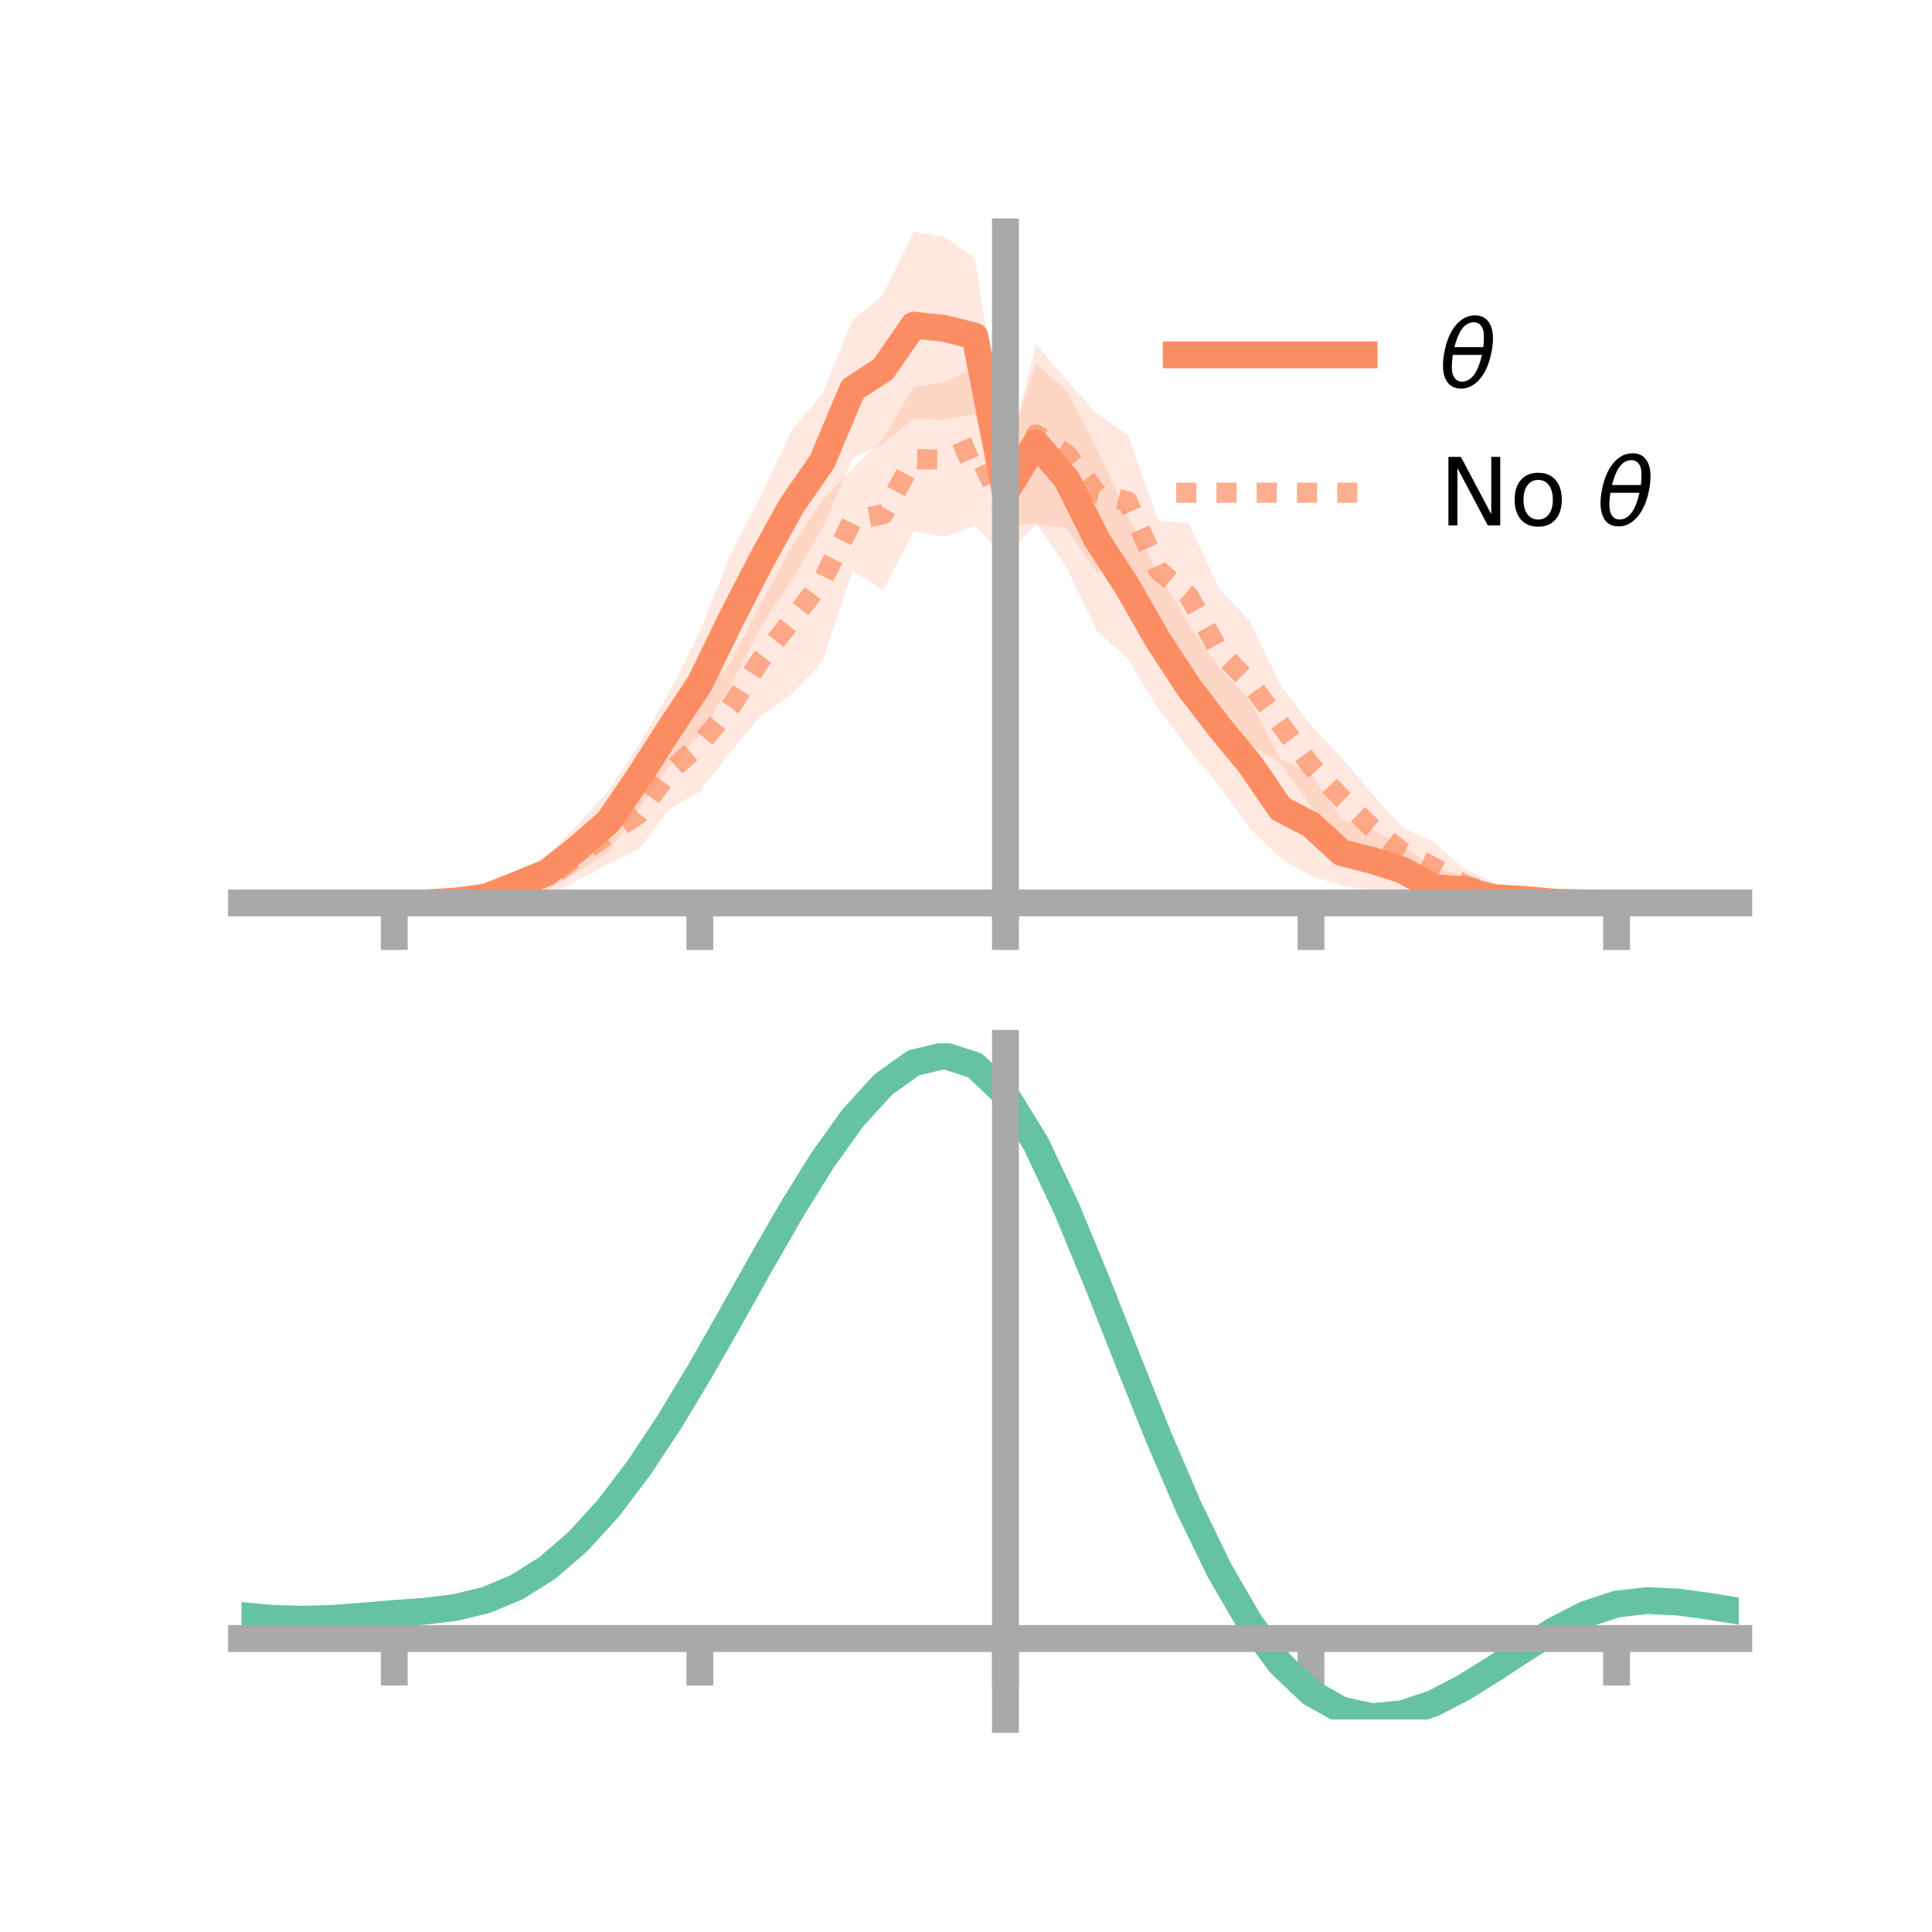 <?xml version="1.0" encoding="utf-8" standalone="no"?>
<!DOCTYPE svg PUBLIC "-//W3C//DTD SVG 1.1//EN"
  "http://www.w3.org/Graphics/SVG/1.1/DTD/svg11.dtd">
<!-- Created with matplotlib (https://matplotlib.org/) -->
<svg height="144pt" version="1.1" viewBox="0 0 144 144" width="144pt" xmlns="http://www.w3.org/2000/svg" xmlns:xlink="http://www.w3.org/1999/xlink">
 <defs>
  <style type="text/css">*{stroke-linecap:butt;stroke-linejoin:round;}</style>
 </defs>
 <g id="figure_1">
  <g id="patch_1">
   <path d="M 0 144 
L 144 144 
L 144 0 
L 0 0 
z
" style="fill:none;"/>
  </g>
  <g id="axes_1">
   <g id="patch_2">
    <path d="M 18 67.68 
L 129.6 67.68 
L 129.6 17.28 
L 18 17.28 
z
" style="fill:none;"/>
   </g>
   <g id="PolyCollection_1">
    <path clip-path="url(#pc1600bb24a)" d="M 18 67.303 
L 18 67.303 
L 20.278 67.303 
L 22.555 67.303 
L 24.833 67.303 
L 27.11 67.303 
L 29.388 67.303 
L 31.665 67.253 
L 33.943 66.827 
L 36.22 66.25 
L 38.498 64.974 
L 40.776 63.735 
L 43.053 61.487 
L 45.331 58.949 
L 47.608 55.54 
L 49.886 51.598 
L 52.163 47.089 
L 54.441 41.358 
L 56.718 36.973 
L 58.996 32.096 
L 61.273 29.399 
L 63.551 23.854 
L 65.829 21.961 
L 68.106 17.28 
L 70.384 17.645 
L 72.661 19.247 
L 74.939 34.031 
L 77.216 27.098 
L 79.494 29.114 
L 81.771 33.462 
L 84.049 38.452 
L 86.327 42.647 
L 88.604 46.581 
L 90.882 49.813 
L 93.159 52.167 
L 95.437 56.575 
L 97.714 57.647 
L 99.992 61.089 
L 102.269 61.842 
L 104.547 62.972 
L 106.824 64.629 
L 109.102 65.24 
L 111.38 66.148 
L 113.657 66.423 
L 115.935 66.921 
L 118.212 67.242 
L 120.49 67.302 
L 122.767 67.303 
L 125.045 67.303 
L 127.322 67.303 
L 129.6 67.303 
L 129.6 67.303 
L 129.6 67.303 
L 127.322 67.303 
L 125.045 67.303 
L 122.767 67.303 
L 120.49 67.304 
L 118.212 67.354 
L 115.935 67.569 
L 113.657 67.663 
L 111.38 67.68 
L 109.102 67.42 
L 106.824 67.656 
L 104.547 66.744 
L 102.269 66.415 
L 99.992 66.013 
L 97.714 65.285 
L 95.437 63.978 
L 93.159 61.736 
L 90.882 58.583 
L 88.604 55.861 
L 86.327 52.846 
L 84.049 49.079 
L 81.771 47.031 
L 79.494 42.288 
L 77.216 38.953 
L 74.939 39.413 
L 72.661 30.869 
L 70.384 31.304 
L 68.106 31.184 
L 65.829 33.065 
L 63.551 34.153 
L 61.273 39.426 
L 58.996 43.289 
L 56.718 46.676 
L 54.441 51.134 
L 52.163 54.781 
L 49.886 57.132 
L 47.608 60.306 
L 45.331 63.558 
L 43.053 64.983 
L 40.776 66.348 
L 38.498 66.941 
L 36.22 67.467 
L 33.943 67.491 
L 31.665 67.347 
L 29.388 67.303 
L 27.11 67.303 
L 24.833 67.303 
L 22.555 67.303 
L 20.278 67.303 
L 18 67.303 
z
" style="fill:#fc8d62;fill-opacity:0.2;"/>
   </g>
   <g id="PolyCollection_2">
    <path clip-path="url(#pc1600bb24a)" d="M 18 67.303 
L 18 67.303 
L 20.278 67.303 
L 22.555 67.303 
L 24.833 67.303 
L 27.11 67.303 
L 29.388 67.303 
L 31.665 67.169 
L 33.943 66.773 
L 36.22 66.411 
L 38.498 64.936 
L 40.776 64.296 
L 43.053 61.992 
L 45.331 59.939 
L 47.608 58.041 
L 49.886 54.747 
L 52.163 52 
L 54.441 49.407 
L 56.718 44.972 
L 58.996 40.794 
L 61.273 37.313 
L 63.551 34.958 
L 65.829 32.684 
L 68.106 28.825 
L 70.384 28.509 
L 72.661 27.387 
L 74.939 34.648 
L 77.216 25.657 
L 79.494 28.33 
L 81.771 30.865 
L 84.049 32.392 
L 86.327 38.791 
L 88.604 39.014 
L 90.882 43.893 
L 93.159 46.281 
L 95.437 51.08 
L 97.714 54.052 
L 99.992 56.481 
L 102.269 59.149 
L 104.547 61.709 
L 106.824 62.729 
L 109.102 64.737 
L 111.38 65.773 
L 113.657 66.188 
L 115.935 66.955 
L 118.212 67.131 
L 120.49 67.303 
L 122.767 67.303 
L 125.045 67.303 
L 127.322 67.303 
L 129.6 67.303 
L 129.6 67.303 
L 129.6 67.303 
L 127.322 67.303 
L 125.045 67.303 
L 122.767 67.303 
L 120.49 67.303 
L 118.212 67.44 
L 115.935 67.55 
L 113.657 67.568 
L 111.38 67.621 
L 109.102 67.076 
L 106.824 66.511 
L 104.547 65.294 
L 102.269 64.263 
L 99.992 62.509 
L 97.714 60.1 
L 95.437 56.883 
L 93.159 55.477 
L 90.882 53.226 
L 88.604 49.811 
L 86.327 46.18 
L 84.049 42.352 
L 81.771 42.683 
L 79.494 39.362 
L 77.216 39.088 
L 74.939 41.489 
L 72.661 39.185 
L 70.384 40.01 
L 68.106 39.615 
L 65.829 43.988 
L 63.551 42.563 
L 61.273 49.336 
L 58.996 51.754 
L 56.718 53.341 
L 54.441 56.034 
L 52.163 58.994 
L 49.886 60.297 
L 47.608 63.313 
L 45.331 64.384 
L 43.053 65.614 
L 40.776 66.801 
L 38.498 66.828 
L 36.22 67.611 
L 33.943 67.509 
L 31.665 67.419 
L 29.388 67.303 
L 27.11 67.303 
L 24.833 67.303 
L 22.555 67.303 
L 20.278 67.303 
L 18 67.303 
z
" style="fill:#fc8d62;fill-opacity:0.2;"/>
   </g>
   <g id="matplotlib.axis_1">
    <g id="xtick_1">
     <g id="line2d_1">
      <defs>
       <path d="M 0 0 
L 0 3.5 
" id="m951252ad23" style="stroke:#a9a9a9;stroke-width:2;"/>
      </defs>
      <g>
       <use style="fill:#a9a9a9;stroke:#a9a9a9;stroke-width:2;" x="29.388" xlink:href="#m951252ad23" y="67.303"/>
      </g>
     </g>
    </g>
    <g id="xtick_2">
     <g id="line2d_2">
      <g>
       <use style="fill:#a9a9a9;stroke:#a9a9a9;stroke-width:2;" x="52.163" xlink:href="#m951252ad23" y="67.303"/>
      </g>
     </g>
    </g>
    <g id="xtick_3">
     <g id="line2d_3">
      <g>
       <use style="fill:#a9a9a9;stroke:#a9a9a9;stroke-width:2;" x="74.939" xlink:href="#m951252ad23" y="67.303"/>
      </g>
     </g>
    </g>
    <g id="xtick_4">
     <g id="line2d_4">
      <g>
       <use style="fill:#a9a9a9;stroke:#a9a9a9;stroke-width:2;" x="97.714" xlink:href="#m951252ad23" y="67.303"/>
      </g>
     </g>
    </g>
    <g id="xtick_5">
     <g id="line2d_5">
      <g>
       <use style="fill:#a9a9a9;stroke:#a9a9a9;stroke-width:2;" x="120.49" xlink:href="#m951252ad23" y="67.303"/>
      </g>
     </g>
    </g>
   </g>
   <g id="matplotlib.axis_2"/>
   <g id="line2d_6">
    <path clip-path="url(#pc1600bb24a)" d="M 18 67.303 
L 20.278 67.303 
L 22.555 67.303 
L 24.833 67.303 
L 27.11 67.303 
L 29.388 67.303 
L 31.665 67.3 
L 33.943 67.159 
L 36.22 66.859 
L 38.498 65.957 
L 40.776 65.041 
L 43.053 63.235 
L 45.331 61.254 
L 47.608 57.923 
L 49.886 54.365 
L 52.163 50.935 
L 54.441 46.246 
L 56.718 41.824 
L 58.996 37.693 
L 61.273 34.412 
L 63.551 29.003 
L 65.829 27.513 
L 68.106 24.232 
L 70.384 24.475 
L 72.661 25.058 
L 74.939 36.722 
L 77.216 33.025 
L 79.494 35.701 
L 81.771 40.246 
L 84.049 43.765 
L 86.327 47.746 
L 88.604 51.221 
L 90.882 54.198 
L 93.159 56.952 
L 95.437 60.277 
L 97.714 61.466 
L 99.992 63.551 
L 102.269 64.129 
L 104.547 64.858 
L 106.824 66.142 
L 109.102 66.33 
L 111.38 66.914 
L 113.657 67.043 
L 115.935 67.245 
L 118.212 67.298 
L 120.49 67.303 
L 122.767 67.303 
L 125.045 67.303 
L 127.322 67.303 
L 129.6 67.303 
" style="fill:none;stroke:#fc8d62;stroke-linecap:square;stroke-width:2;"/>
   </g>
   <g id="line2d_7">
    <path clip-path="url(#pc1600bb24a)" d="M 18 67.303 
L 20.278 67.303 
L 22.555 67.303 
L 24.833 67.303 
L 27.11 67.303 
L 29.388 67.303 
L 31.665 67.294 
L 33.943 67.141 
L 36.22 67.011 
L 38.498 65.882 
L 40.776 65.549 
L 43.053 63.803 
L 45.331 62.161 
L 47.608 60.677 
L 49.886 57.522 
L 52.163 55.497 
L 54.441 52.721 
L 56.718 49.156 
L 58.996 46.274 
L 61.273 43.324 
L 63.551 38.76 
L 65.829 38.336 
L 68.106 34.22 
L 70.384 34.26 
L 72.661 33.286 
L 74.939 38.069 
L 77.216 32.373 
L 79.494 33.846 
L 81.771 36.774 
L 84.049 37.372 
L 86.327 42.486 
L 88.604 44.413 
L 90.882 48.559 
L 93.159 50.879 
L 95.437 53.982 
L 97.714 57.076 
L 99.992 59.495 
L 102.269 61.706 
L 104.547 63.501 
L 106.824 64.62 
L 109.102 65.907 
L 111.38 66.697 
L 113.657 66.878 
L 115.935 67.252 
L 118.212 67.286 
L 120.49 67.303 
L 122.767 67.303 
L 125.045 67.303 
L 127.322 67.303 
L 129.6 67.303 
" style="fill:none;stroke:#fc8d62;stroke-dasharray:1.5,1.5;stroke-dashoffset:0;stroke-opacity:0.7;stroke-width:1.5;"/>
   </g>
   <g id="patch_3">
    <path d="M 74.939 67.68 
L 74.939 17.28 
" style="fill:none;stroke:#a9a9a9;stroke-linecap:square;stroke-linejoin:miter;stroke-width:2;"/>
   </g>
   <g id="patch_4">
    <path d="M 129.6 67.68 
L 129.6 17.28 
" style="fill:none;"/>
   </g>
   <g id="patch_5">
    <path d="M 18 67.303 
L 129.6 67.303 
" style="fill:none;stroke:#a9a9a9;stroke-linecap:square;stroke-linejoin:miter;stroke-width:2;"/>
   </g>
   <g id="patch_6">
    <path d="M 18 17.28 
L 129.6 17.28 
" style="fill:none;"/>
   </g>
   <g id="legend_1">
    <g id="line2d_8">
     <path d="M 87.67 26.449 
L 101.67 26.449 
" style="fill:none;stroke:#fc8d62;stroke-linecap:square;stroke-width:2;"/>
    </g>
    <g id="line2d_9"/>
    <g id="text_1">
     <!-- $\theta$ -->
     <g transform="translate(107.27 28.899)scale(0.07 -0.07)">
      <defs>
       <path d="M 45.516 34.672 
L 14.453 34.672 
Q 12.359 20.062 14.5 13.875 
Q 17.188 6.25 24.469 6.25 
Q 31.781 6.25 37.359 13.922 
Q 42.234 20.656 45.516 34.672 
z
M 47.016 42.969 
Q 48.344 56.844 46.625 61.719 
Q 43.953 69.438 36.766 69.438 
Q 29.297 69.438 23.828 61.812 
Q 19.531 55.672 16.156 42.969 
z
M 38.188 76.766 
Q 49.906 76.766 54.594 66.406 
Q 59.281 56.109 55.719 37.844 
Q 52.203 19.625 43.453 9.281 
Q 34.766 -1.125 23.047 -1.125 
Q 11.281 -1.125 6.641 9.281 
Q 2 19.625 5.516 37.844 
Q 9.078 56.109 17.719 66.406 
Q 26.422 76.766 38.188 76.766 
z
" id="DejaVuSans-Oblique-952"/>
      </defs>
      <use transform="translate(0 0.234)" xlink:href="#DejaVuSans-Oblique-952"/>
     </g>
    </g>
    <g id="line2d_10">
     <path d="M 87.67 36.724 
L 101.67 36.724 
" style="fill:none;stroke:#fc8d62;stroke-dasharray:1.5,1.5;stroke-dashoffset:0;stroke-opacity:0.7;stroke-width:1.5;"/>
    </g>
    <g id="line2d_11"/>
    <g id="text_2">
     <!-- No $\theta$ -->
     <g transform="translate(107.27 39.174)scale(0.07 -0.07)">
      <defs>
       <path d="M 9.812 72.906 
L 23.094 72.906 
L 55.422 11.922 
L 55.422 72.906 
L 64.984 72.906 
L 64.984 0 
L 51.703 0 
L 19.391 60.984 
L 19.391 0 
L 9.812 0 
z
" id="DejaVuSans-78"/>
       <path d="M 30.609 48.391 
Q 23.391 48.391 19.188 42.75 
Q 14.984 37.109 14.984 27.297 
Q 14.984 17.484 19.156 11.844 
Q 23.344 6.203 30.609 6.203 
Q 37.797 6.203 41.984 11.859 
Q 46.188 17.531 46.188 27.297 
Q 46.188 37.016 41.984 42.703 
Q 37.797 48.391 30.609 48.391 
z
M 30.609 56 
Q 42.328 56 49.016 48.375 
Q 55.719 40.766 55.719 27.297 
Q 55.719 13.875 49.016 6.219 
Q 42.328 -1.422 30.609 -1.422 
Q 18.844 -1.422 12.172 6.219 
Q 5.516 13.875 5.516 27.297 
Q 5.516 40.766 12.172 48.375 
Q 18.844 56 30.609 56 
z
" id="DejaVuSans-111"/>
       <path id="DejaVuSans-32"/>
      </defs>
      <use transform="translate(0 0.234)" xlink:href="#DejaVuSans-78"/>
      <use transform="translate(74.805 0.234)" xlink:href="#DejaVuSans-111"/>
      <use transform="translate(135.986 0.234)" xlink:href="#DejaVuSans-32"/>
      <use transform="translate(167.773 0.234)" xlink:href="#DejaVuSans-Oblique-952"/>
     </g>
    </g>
   </g>
  </g>
  <g id="axes_2">
   <g id="patch_7">
    <path d="M 18 128.16 
L 129.6 128.16 
L 129.6 77.76 
L 18 77.76 
z
" style="fill:none;"/>
   </g>
   <g id="PolyCollection_3">
    <path clip-path="url(#p35d44d6d1e)" d="M 18 120.451 
L 18 120.372 
L 20.278 120.596 
L 22.555 120.664 
L 24.833 120.584 
L 27.11 120.405 
L 29.388 120.205 
L 31.665 120.033 
L 33.943 119.749 
L 36.22 119.192 
L 38.498 118.234 
L 40.776 116.782 
L 43.053 114.786 
L 45.331 112.238 
L 47.608 109.17 
L 49.886 105.65 
L 52.163 101.781 
L 54.441 97.692 
L 56.718 93.538 
L 58.996 89.493 
L 61.273 85.748 
L 63.551 82.499 
L 65.829 79.952 
L 68.106 78.306 
L 70.384 77.76 
L 72.661 78.502 
L 74.939 80.7 
L 77.216 84.443 
L 79.494 89.331 
L 81.771 94.915 
L 84.049 100.777 
L 86.327 106.553 
L 88.604 111.939 
L 90.882 116.703 
L 93.159 120.679 
L 95.437 123.772 
L 97.714 125.949 
L 99.992 127.243 
L 102.269 127.729 
L 104.547 127.523 
L 106.824 126.763 
L 109.102 125.605 
L 111.38 124.21 
L 113.657 122.743 
L 115.935 121.362 
L 118.212 120.221 
L 120.49 119.472 
L 122.767 119.213 
L 125.045 119.325 
L 127.322 119.644 
L 129.6 120.03 
L 129.6 120.138 
L 129.6 120.138 
L 127.322 119.78 
L 125.045 119.482 
L 122.767 119.382 
L 120.49 119.645 
L 118.212 120.4 
L 115.935 121.564 
L 113.657 122.987 
L 111.38 124.507 
L 109.102 125.953 
L 106.824 127.152 
L 104.547 127.939 
L 102.269 128.16 
L 99.992 127.682 
L 97.714 126.403 
L 95.437 124.262 
L 93.159 121.242 
L 90.882 117.377 
L 88.604 112.754 
L 86.327 107.53 
L 84.049 101.926 
L 81.771 96.235 
L 79.494 90.81 
L 77.216 86.06 
L 74.939 82.425 
L 72.661 80.299 
L 70.384 79.588 
L 68.106 80.124 
L 65.829 81.718 
L 63.551 84.176 
L 61.273 87.301 
L 58.996 90.896 
L 56.718 94.769 
L 54.441 98.741 
L 52.163 102.644 
L 49.886 106.334 
L 47.608 109.69 
L 45.331 112.619 
L 43.053 115.058 
L 40.776 116.98 
L 38.498 118.391 
L 36.22 119.33 
L 33.943 119.876 
L 31.665 120.15 
L 29.388 120.31 
L 27.11 120.493 
L 24.833 120.653 
L 22.555 120.718 
L 20.278 120.653 
L 18 120.451 
z
" style="fill:#66c2a5;fill-opacity:0.2;"/>
   </g>
   <g id="matplotlib.axis_3">
    <g id="xtick_6">
     <g id="line2d_12">
      <g>
       <use style="fill:#a9a9a9;stroke:#a9a9a9;stroke-width:2;" x="29.388" xlink:href="#m951252ad23" y="122.126"/>
      </g>
     </g>
    </g>
    <g id="xtick_7">
     <g id="line2d_13">
      <g>
       <use style="fill:#a9a9a9;stroke:#a9a9a9;stroke-width:2;" x="52.163" xlink:href="#m951252ad23" y="122.126"/>
      </g>
     </g>
    </g>
    <g id="xtick_8">
     <g id="line2d_14">
      <g>
       <use style="fill:#a9a9a9;stroke:#a9a9a9;stroke-width:2;" x="74.939" xlink:href="#m951252ad23" y="122.126"/>
      </g>
     </g>
    </g>
    <g id="xtick_9">
     <g id="line2d_15">
      <g>
       <use style="fill:#a9a9a9;stroke:#a9a9a9;stroke-width:2;" x="97.714" xlink:href="#m951252ad23" y="122.126"/>
      </g>
     </g>
    </g>
    <g id="xtick_10">
     <g id="line2d_16">
      <g>
       <use style="fill:#a9a9a9;stroke:#a9a9a9;stroke-width:2;" x="120.49" xlink:href="#m951252ad23" y="122.126"/>
      </g>
     </g>
    </g>
   </g>
   <g id="matplotlib.axis_4"/>
   <g id="line2d_17">
    <path clip-path="url(#p35d44d6d1e)" d="M 18 120.411 
L 20.278 120.624 
L 22.555 120.691 
L 24.833 120.619 
L 27.11 120.449 
L 29.388 120.257 
L 31.665 120.092 
L 33.943 119.813 
L 36.22 119.261 
L 38.498 118.312 
L 40.776 116.881 
L 43.053 114.922 
L 45.331 112.428 
L 47.608 109.43 
L 49.886 105.992 
L 52.163 102.213 
L 54.441 98.216 
L 56.718 94.154 
L 58.996 90.195 
L 61.273 86.524 
L 63.551 83.338 
L 65.829 80.835 
L 68.106 79.215 
L 70.384 78.674 
L 72.661 79.4 
L 74.939 81.563 
L 77.216 85.252 
L 79.494 90.07 
L 81.771 95.575 
L 84.049 101.352 
L 86.327 107.041 
L 88.604 112.347 
L 90.882 117.04 
L 93.159 120.961 
L 95.437 124.017 
L 97.714 126.176 
L 99.992 127.462 
L 102.269 127.945 
L 104.547 127.731 
L 106.824 126.958 
L 109.102 125.779 
L 111.38 124.359 
L 113.657 122.865 
L 115.935 121.463 
L 118.212 120.31 
L 120.49 119.558 
L 122.767 119.298 
L 125.045 119.404 
L 127.322 119.712 
L 129.6 120.084 
" style="fill:none;stroke:#66c2a5;stroke-linecap:square;stroke-width:2;"/>
   </g>
   <g id="patch_8">
    <path d="M 74.939 128.16 
L 74.939 77.76 
" style="fill:none;stroke:#a9a9a9;stroke-linecap:square;stroke-linejoin:miter;stroke-width:2;"/>
   </g>
   <g id="patch_9">
    <path d="M 129.6 128.16 
L 129.6 77.76 
" style="fill:none;"/>
   </g>
   <g id="patch_10">
    <path d="M 18 122.126 
L 129.6 122.126 
" style="fill:none;stroke:#a9a9a9;stroke-linecap:square;stroke-linejoin:miter;stroke-width:2;"/>
   </g>
   <g id="patch_11">
    <path d="M 18 77.76 
L 129.6 77.76 
" style="fill:none;"/>
   </g>
  </g>
 </g>
 <defs>
  <clipPath id="pc1600bb24a">
   <rect height="50.4" width="111.6" x="18" y="17.28"/>
  </clipPath>
  <clipPath id="p35d44d6d1e">
   <rect height="50.4" width="111.6" x="18" y="77.76"/>
  </clipPath>
 </defs>
</svg>
